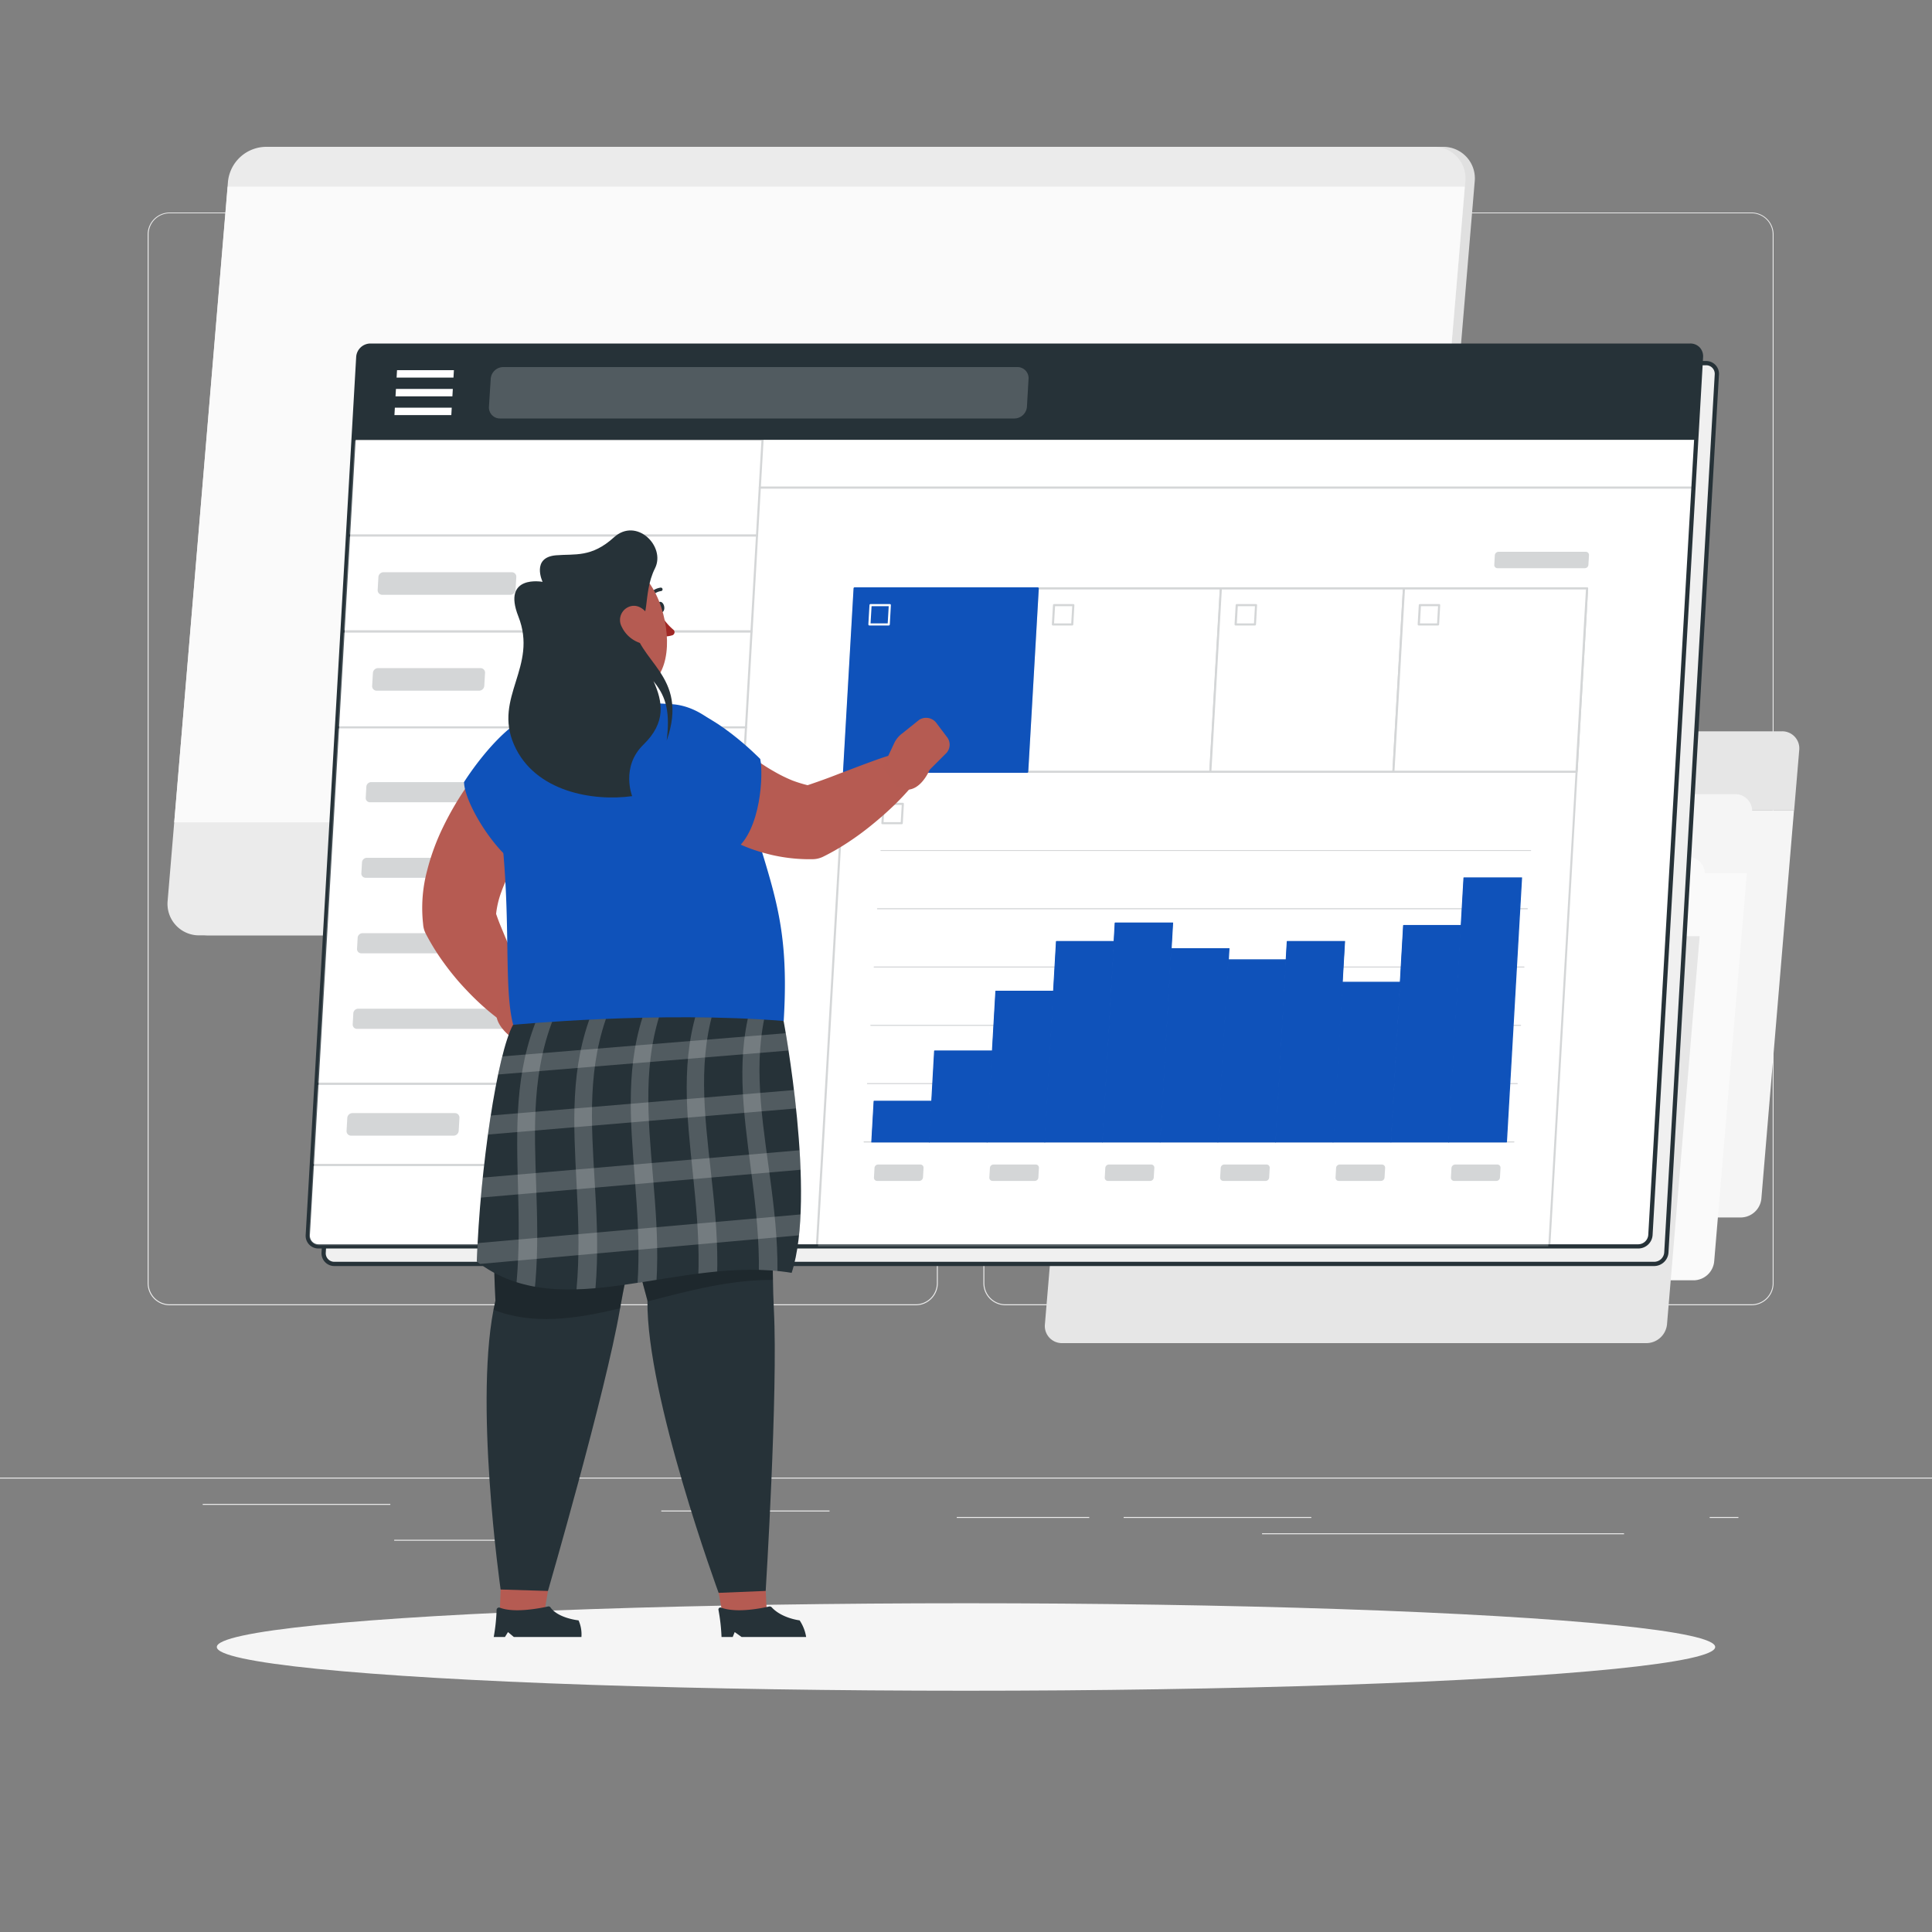 <svg xmlns="http://www.w3.org/2000/svg" xmlns:xlink="http://www.w3.org/1999/xlink" viewBox="0 0 500 500"><rect x="0" y="0" width="500" height="500" fill="#808080" stroke="none"/><defs><clipPath id="freepik--clip-path--inject-117"><path d="M202.8,264.23s8.56,45.29,2.08,65.18c-29-4.75-59.4,14-81.48-2.92.82-24.09,5.29-53.86,9.37-61.26C132.77,265.23,170.52,261.58,202.8,264.23Z" style="fill:none"></path></clipPath></defs><g id="freepik--background-complete--inject-117"><rect y="382.4" width="500" height="0.25" style="fill:#ebebeb"></rect><rect x="102.02" y="398.49" width="33.12" height="0.25" style="fill:#ebebeb"></rect><rect x="171.14" y="390.92" width="43.55" height="0.25" style="fill:#ebebeb"></rect><rect x="52.46" y="389.21" width="48.56" height="0.25" style="fill:#ebebeb"></rect><rect x="247.61" y="392.59" width="34.29" height="0.25" style="fill:#ebebeb"></rect><rect x="442.46" y="392.59" width="7.44" height="0.25" style="fill:#ebebeb"></rect><rect x="290.8" y="392.59" width="48.57" height="0.25" style="fill:#ebebeb"></rect><rect x="326.62" y="396.81" width="93.68" height="0.25" style="fill:#ebebeb"></rect><path d="M237,337.8H43.91a5.71,5.71,0,0,1-5.7-5.71V60.66A5.71,5.71,0,0,1,43.91,55H237a5.71,5.71,0,0,1,5.71,5.71V332.09A5.71,5.71,0,0,1,237,337.8ZM43.91,55.2a5.46,5.46,0,0,0-5.45,5.46V332.09a5.46,5.46,0,0,0,5.45,5.46H237a5.47,5.47,0,0,0,5.46-5.46V60.66A5.47,5.47,0,0,0,237,55.2Z" style="fill:#ebebeb"></path><path d="M453.31,337.8H260.21a5.72,5.72,0,0,1-5.71-5.71V60.66A5.72,5.72,0,0,1,260.21,55h193.1A5.71,5.71,0,0,1,459,60.66V332.09A5.71,5.71,0,0,1,453.31,337.8ZM260.21,55.2a5.47,5.47,0,0,0-5.46,5.46V332.09a5.47,5.47,0,0,0,5.46,5.46h193.1a5.47,5.47,0,0,0,5.46-5.46V60.66a5.47,5.47,0,0,0-5.46-5.46Z" style="fill:#ebebeb"></path><path d="M356.27,242.07H54.06a8.16,8.16,0,0,1-8.23-9L61.48,47a10,10,0,0,1,9.74-9h302.2a8.15,8.15,0,0,1,8.23,9L366,233.08A10,10,0,0,1,356.27,242.07Z" style="fill:#e0e0e0"></path><path d="M353.82,242.07H51.62a8.15,8.15,0,0,1-8.23-9L59,47a10,10,0,0,1,9.74-9H371a8.16,8.16,0,0,1,8.23,9L363.56,233.08A10,10,0,0,1,353.82,242.07Z" style="fill:#ebebeb"></path><polygon points="365.26 212.83 45.09 212.83 58.92 48.31 379.09 48.31 365.26 212.83" style="fill:#fafafa"></polygon><path d="M304.6,194.12a5.4,5.4,0,0,1,5.26-4.86H461.19a4.42,4.42,0,0,1,4.45,4.86l-1.32,15.64h-161Z" style="fill:#e6e6e6"></path><path d="M343.11,203.61a3.75,3.75,0,0,1-3.79-4.13l.43,0-.43,0a4.51,4.51,0,0,1,4.41-4.07,3.75,3.75,0,0,1,3.79,4.14A4.51,4.51,0,0,1,343.11,203.61Zm.62-7.34a3.63,3.63,0,0,0-3.55,3.28,2.89,2.89,0,0,0,2.93,3.2,3.65,3.65,0,0,0,3.56-3.27,3,3,0,0,0-.75-2.28A2.94,2.94,0,0,0,343.73,196.27Z" style="fill:#fff"></path><path d="M330.1,203.61a3.76,3.76,0,0,1-3.8-4.13l.43,0-.43,0a4.51,4.51,0,0,1,4.41-4.07,3.75,3.75,0,0,1,2.82,1.21,3.81,3.81,0,0,1,1,2.93A4.51,4.51,0,0,1,330.1,203.61Zm.61-7.34a3.64,3.64,0,0,0-3.55,3.28,2.89,2.89,0,0,0,2.94,3.2,3.64,3.64,0,0,0,3.55-3.27,2.89,2.89,0,0,0-2.94-3.21Z" style="fill:#fff"></path><path d="M317.08,203.61a3.75,3.75,0,0,1-3.79-4.13l.43,0-.43,0a4.51,4.51,0,0,1,4.41-4.07,3.75,3.75,0,0,1,3.79,4.14A4.51,4.51,0,0,1,317.08,203.61Zm.62-7.34a3.63,3.63,0,0,0-3.55,3.28,2.89,2.89,0,0,0,2.93,3.2,3.65,3.65,0,0,0,3.56-3.27,3,3,0,0,0-.75-2.28A2.94,2.94,0,0,0,317.7,196.27Z" style="fill:#fff"></path><path d="M450.61,315.08H299.29a4.41,4.41,0,0,1-4.45-4.86l8.44-100.46h161l-8.44,100.46A5.41,5.41,0,0,1,450.61,315.08Z" style="fill:#f5f5f5"></path><path d="M292.39,210.38a5.4,5.4,0,0,1,5.27-4.86H449a4.41,4.41,0,0,1,4.45,4.86L452.12,226h-161Z" style="fill:#f5f5f5"></path><path d="M330.91,219.87a3.76,3.76,0,0,1-3.8-4.13l.43,0-.43,0a4.51,4.51,0,0,1,4.41-4.07,3.76,3.76,0,0,1,3.8,4.14A4.51,4.51,0,0,1,330.91,219.87Zm.61-7.34a3.64,3.64,0,0,0-3.55,3.28,2.89,2.89,0,0,0,2.94,3.2,3.64,3.64,0,0,0,3.55-3.27,2.89,2.89,0,0,0-2.94-3.21Z" style="fill:#e6e6e6"></path><path d="M317.89,219.87a3.75,3.75,0,0,1-3.79-4.13l.43,0-.43,0a4.51,4.51,0,0,1,4.41-4.07,3.75,3.75,0,0,1,3.79,4.14A4.51,4.51,0,0,1,317.89,219.87Zm.62-7.34a3.65,3.65,0,0,0-3.56,3.28,2.89,2.89,0,0,0,2.94,3.2,3.63,3.63,0,0,0,3.55-3.27,2.89,2.89,0,0,0-2.93-3.21Z" style="fill:#e6e6e6"></path><path d="M304.88,219.87a3.75,3.75,0,0,1-2.82-1.21,3.8,3.8,0,0,1-1-2.92l.43,0-.43,0a4.51,4.51,0,0,1,4.41-4.07,3.76,3.76,0,0,1,3.8,4.14A4.51,4.51,0,0,1,304.88,219.87Zm.61-7.34a3.64,3.64,0,0,0-3.55,3.28,2.89,2.89,0,0,0,2.94,3.2,3.64,3.64,0,0,0,3.55-3.27,3,3,0,0,0-.75-2.28A2.93,2.93,0,0,0,305.49,212.53Z" style="fill:#e6e6e6"></path><path d="M438.41,331.34H287.08a4.42,4.42,0,0,1-4.45-4.86L291.08,226h161l-8.45,100.46A5.4,5.4,0,0,1,438.41,331.34Z" style="fill:#fafafa"></path><path d="M280.18,226.64a5.41,5.41,0,0,1,5.27-4.86H436.77a4.41,4.41,0,0,1,4.45,4.86l-1.31,15.64h-161Z" style="fill:#fafafa"></path><path d="M318.7,236.13a3.75,3.75,0,0,1-3.79-4.14l.42,0-.42,0a4.5,4.5,0,0,1,4.41-4.06,3.75,3.75,0,0,1,3.79,4.14A4.51,4.51,0,0,1,318.7,236.13Zm.62-7.34a3.64,3.64,0,0,0-3.56,3.28,2.89,2.89,0,0,0,2.94,3.2,3.63,3.63,0,0,0,3.55-3.28,2.89,2.89,0,0,0-2.93-3.2Z" style="fill:#f0f0f0"></path><path d="M305.68,236.13a3.75,3.75,0,0,1-3.79-4.14l.43,0-.43,0a4.51,4.51,0,0,1,4.41-4.06,3.75,3.75,0,0,1,3.79,4.14A4.5,4.5,0,0,1,305.68,236.13Zm.62-7.34a3.63,3.63,0,0,0-3.55,3.28,2.89,2.89,0,0,0,2.93,3.2,3.64,3.64,0,0,0,3.56-3.28,2.89,2.89,0,0,0-2.94-3.2Z" style="fill:#f0f0f0"></path><path d="M292.67,236.13a3.75,3.75,0,0,1-3.79-4.14l.42,0-.42,0a4.5,4.5,0,0,1,4.41-4.06,3.75,3.75,0,0,1,3.79,4.14A4.51,4.51,0,0,1,292.67,236.13Zm.62-7.34a3.64,3.64,0,0,0-3.56,3.28,2.89,2.89,0,0,0,2.94,3.2,3.63,3.63,0,0,0,3.55-3.28,2.89,2.89,0,0,0-2.93-3.2Z" style="fill:#f0f0f0"></path><path d="M426.2,347.6H274.87a4.42,4.42,0,0,1-4.45-4.86l8.45-100.46h161l-8.45,100.46A5.4,5.4,0,0,1,426.2,347.6Z" style="fill:#e6e6e6"></path></g><g id="freepik--Shadow--inject-117"><ellipse id="freepik--path--inject-117" cx="250" cy="426.24" rx="193.89" ry="11.32" style="fill:#f5f5f5"></ellipse></g><g id="freepik--google-sitemap--inject-117"><path d="M428.13,327.1H86.54a2.76,2.76,0,0,1-2.78-3L96.83,96.93A3.16,3.16,0,0,1,100,94H441.53a2.76,2.76,0,0,1,2.79,3L431.25,324.15A3.17,3.17,0,0,1,428.13,327.1Z" style="fill:#f0f0f0"></path><path d="M428.13,327.65H86.54a3.31,3.31,0,0,1-3.33-3.53L96.28,96.9A3.72,3.72,0,0,1,100,93.43H441.53A3.3,3.3,0,0,1,444.86,97L431.8,324.18A3.73,3.73,0,0,1,428.13,327.65ZM100,94.53A2.61,2.61,0,0,0,97.37,97L84.31,324.18a2.2,2.2,0,0,0,2.23,2.37H428.13a2.61,2.61,0,0,0,2.57-2.43L443.77,96.9a2.23,2.23,0,0,0-.6-1.68,2.2,2.2,0,0,0-1.64-.69Z" style="fill:#263238"></path><path d="M424,322.56H82.44a2.75,2.75,0,0,1-2.78-2.95L92.72,92.39a3.18,3.18,0,0,1,3.12-3H437.43a2.76,2.76,0,0,1,2.78,3L427.15,319.61A3.17,3.17,0,0,1,424,322.56Z" style="fill:#fff"></path><path d="M424,323.11H82.44a3.29,3.29,0,0,1-3.33-3.53L92.18,92.36a3.71,3.71,0,0,1,3.66-3.46H437.43a3.31,3.31,0,0,1,2.44,1,3.35,3.35,0,0,1,.89,2.5L427.69,319.64A3.72,3.72,0,0,1,424,323.11ZM95.84,90a2.61,2.61,0,0,0-2.57,2.44L80.2,319.64a2.29,2.29,0,0,0,.6,1.69,2.24,2.24,0,0,0,1.64.69H424a2.62,2.62,0,0,0,2.57-2.44L439.67,92.36a2.28,2.28,0,0,0-.6-1.68,2.24,2.24,0,0,0-1.64-.69Z" style="fill:#263238"></path><path d="M437.43,89.44H95.84a3.18,3.18,0,0,0-3.12,3l-1.23,21.39H439l1.23-21.39A2.76,2.76,0,0,0,437.43,89.44Z" style="fill:#263238"></path><polygon points="117.08 102.57 102.36 102.57 102.47 100.65 117.19 100.65 117.08 102.57" style="fill:#fff"></polygon><polygon points="116.8 107.42 102.08 107.42 102.19 105.5 116.91 105.5 116.8 107.42" style="fill:#fff"></polygon><polygon points="117.36 97.72 102.64 97.72 102.75 95.8 117.47 95.8 117.36 97.72" style="fill:#fff"></polygon><path d="M262.51,108.3H129.41a2.84,2.84,0,0,1-2.87-3L127,98a3.27,3.27,0,0,1,3.22-3h133.1a2.86,2.86,0,0,1,2.87,3l-.42,7.29A3.28,3.28,0,0,1,262.51,108.3Z" style="fill:#fff;opacity:0.2"></path><g style="opacity:0.2"><polygon points="195.92 138.6 90.07 138.6 91.49 113.78 197.35 113.78 195.92 138.6" style="fill:#fff"></polygon><path d="M195.92,138.87H90.07a.28.28,0,0,1-.2-.08.32.32,0,0,1-.08-.21l1.43-24.82a.28.28,0,0,1,.27-.26H197.35a.33.33,0,0,1,.2.09.31.31,0,0,1,.07.2l-1.43,24.82A.27.27,0,0,1,195.92,138.87Zm-105.56-.54h105.3l1.4-24.28H91.75Z" style="fill:#263238"></path><polygon points="194.49 163.42 88.64 163.42 90.07 138.6 195.92 138.6 194.49 163.42" style="fill:#fff"></polygon><path d="M194.49,163.69H88.64a.28.28,0,0,1-.2-.08.27.27,0,0,1-.07-.21l1.42-24.82a.27.27,0,0,1,.28-.25H195.92a.3.3,0,0,1,.2.08.26.26,0,0,1,.07.2l-1.42,24.83A.27.27,0,0,1,194.49,163.69Zm-105.56-.54h105.3l1.4-24.28H90.33Z" style="fill:#263238"></path><polygon points="193.06 188.24 87.21 188.24 88.64 163.42 194.49 163.42 193.06 188.24" style="fill:#fff"></polygon><path d="M193.06,188.51H87.21a.3.3,0,0,1-.2-.08.27.27,0,0,1-.07-.21l1.43-24.82a.26.26,0,0,1,.27-.25H194.49a.28.28,0,0,1,.2.08.32.32,0,0,1,.08.21l-1.43,24.82A.27.27,0,0,1,193.06,188.51ZM87.5,188H192.81l1.39-24.28H88.9Z" style="fill:#263238"></path><polygon points="186.55 301.51 80.7 301.51 81.91 280.47 187.76 280.47 186.55 301.51" style="fill:#fff"></polygon><path d="M186.55,301.79H80.7a.25.25,0,0,1-.2-.09.3.3,0,0,1-.08-.2l1.22-21.05a.27.27,0,0,1,.27-.26H187.76a.25.25,0,0,1,.2.09.25.25,0,0,1,.07.2l-1.21,21A.26.26,0,0,1,186.55,301.79ZM81,301.24h105.3l1.18-20.5H82.17Z" style="fill:#263238"></path><path d="M185.34,322.56H82.64a2.94,2.94,0,0,1-3-3.14l1-17.9H186.55Z" style="fill:#fff"></path><path d="M185.34,322.84H82.64a3.21,3.21,0,0,1-2.37-1,3.17,3.17,0,0,1-.87-2.43l1-17.9a.28.28,0,0,1,.28-.26H186.55a.25.25,0,0,1,.2.09.25.25,0,0,1,.07.2l-1.21,21.05A.27.27,0,0,1,185.34,322.84ZM81,301.79l-1,17.64a2.66,2.66,0,0,0,2.7,2.86H185.08l1.18-20.5Z" style="fill:#263238"></path><polygon points="187.76 280.47 81.91 280.47 87.21 188.24 193.06 188.24 187.76 280.47" style="fill:#fff"></polygon><path d="M187.76,280.74H81.91a.25.25,0,0,1-.2-.09.24.24,0,0,1-.07-.2l5.3-92.23a.27.27,0,0,1,.27-.25H193.06a.27.27,0,0,1,.28.29L188,280.48A.26.26,0,0,1,187.76,280.74ZM82.2,280.19H187.5l5.27-91.68H87.47Z" style="fill:#263238"></path><polyline points="211.38 322.56 221.17 152.23 410.74 152.23 400.94 322.56" style="fill:#fff"></polyline><path d="M400.94,322.84h0a.27.27,0,0,1-.25-.29l9.78-170h-189l-9.78,170.08a.28.28,0,0,1-.55,0l9.8-170.34a.28.28,0,0,1,.27-.26H410.74a.25.25,0,0,1,.19.09.26.26,0,0,1,.08.2l-9.8,170.34A.27.27,0,0,1,400.94,322.84Z" style="fill:#263238"></path><path d="M237.94,305.62H227a.81.81,0,0,1-.82-.88l.14-2.49a.94.94,0,0,1,.93-.87h10.93a.81.81,0,0,1,.83.87l-.14,2.49A1,1,0,0,1,237.94,305.62Z" style="fill:#263238"></path><path d="M267.8,305.62H256.87a.83.83,0,0,1-.83-.88l.15-2.49a.93.93,0,0,1,.92-.87h10.94a.81.81,0,0,1,.82.87l-.14,2.49A.94.94,0,0,1,267.8,305.62Z" style="fill:#263238"></path><path d="M297.67,305.62H286.73a.81.81,0,0,1-.82-.88l.14-2.49a.94.94,0,0,1,.93-.87h10.93a.81.81,0,0,1,.83.87l-.15,2.49A.93.93,0,0,1,297.67,305.62Z" style="fill:#263238"></path><path d="M327.53,305.62H316.6a.82.82,0,0,1-.83-.88l.15-2.49a.93.93,0,0,1,.92-.87h10.94a.81.81,0,0,1,.82.87l-.14,2.49A.94.94,0,0,1,327.53,305.62Z" style="fill:#263238"></path><path d="M357.4,305.62H346.46a.81.81,0,0,1-.82-.88l.14-2.49a.94.94,0,0,1,.93-.87h10.93a.83.83,0,0,1,.83.87l-.15,2.49A.93.93,0,0,1,357.4,305.62Z" style="fill:#263238"></path><path d="M387.26,305.62H376.33a.82.82,0,0,1-.83-.88l.14-2.49a1,1,0,0,1,.93-.87h10.94a.81.81,0,0,1,.82.87l-.14,2.49A.94.94,0,0,1,387.26,305.62Z" style="fill:#263238"></path><path d="M410.15,147.05H387.54a.82.82,0,0,1-.82-.88l.14-2.49a1,1,0,0,1,.93-.88H410.4a.83.83,0,0,1,.83.88l-.15,2.49A.94.94,0,0,1,410.15,147.05Z" style="fill:#263238"></path><path d="M132.1,153.93H98.92a1.17,1.17,0,0,1-1.18-1.25l.19-3.34a1.34,1.34,0,0,1,1.32-1.25h33.19a1.17,1.17,0,0,1,1.18,1.25l-.2,3.34A1.34,1.34,0,0,1,132.1,153.93Z" style="fill:#263238"></path><path d="M152.39,207.63H95.76a1.1,1.1,0,0,1-1.11-1.18l.16-2.86a1.27,1.27,0,0,1,1.25-1.18h56.62a1.11,1.11,0,0,1,1.12,1.18l-.17,2.86A1.26,1.26,0,0,1,152.39,207.63Z" style="fill:#263238"></path><path d="M135.75,227.17H94.63A1.1,1.1,0,0,1,93.52,226l.17-2.86A1.26,1.26,0,0,1,94.93,222h41.12a1.1,1.1,0,0,1,1.11,1.18L137,226A1.25,1.25,0,0,1,135.75,227.17Z" style="fill:#263238"></path><path d="M126.84,246.72H93.51a1.1,1.1,0,0,1-1.11-1.18l.16-2.85a1.27,1.27,0,0,1,1.25-1.18h33.33a1.11,1.11,0,0,1,1.11,1.18l-.17,2.85A1.26,1.26,0,0,1,126.84,246.72Z" style="fill:#263238"></path><path d="M141.53,266.27H92.39a1.1,1.1,0,0,1-1.11-1.18l.16-2.86a1.27,1.27,0,0,1,1.25-1.18h49.14a1.1,1.1,0,0,1,1.11,1.18l-.16,2.86A1.27,1.27,0,0,1,141.53,266.27Z" style="fill:#263238"></path><path d="M124,178.75H97.49a1.17,1.17,0,0,1-1.18-1.25l.2-3.34a1.34,1.34,0,0,1,1.31-1.25h26.53a1.17,1.17,0,0,1,1.18,1.25l-.2,3.34A1.34,1.34,0,0,1,124,178.75Z" style="fill:#263238"></path><path d="M117.39,293.91H90.87a1.17,1.17,0,0,1-1.18-1.25l.19-3.34a1.34,1.34,0,0,1,1.32-1.25h26.53a1.16,1.16,0,0,1,1.17,1.25l-.19,3.34A1.34,1.34,0,0,1,117.39,293.91Z" style="fill:#263238"></path><polygon points="313.23 199.68 265.83 199.68 268.56 152.23 315.95 152.23 313.23 199.68" style="fill:#fff"></polygon><path d="M313.23,200H265.84a.27.27,0,0,1-.28-.29l2.73-47.45a.28.28,0,0,1,.27-.26H316a.25.25,0,0,1,.2.09.26.26,0,0,1,.08.2l-2.73,47.45A.27.27,0,0,1,313.23,200Zm-47.11-.55H313l2.69-46.9H268.82Z" style="fill:#263238"></path><polygon points="233.37 213.04 228.38 213.04 228.67 208.04 233.66 208.04 233.37 213.04" style="fill:#fff"></polygon><path d="M233.37,213.31h-5a.32.32,0,0,1-.2-.08.31.31,0,0,1-.07-.21l.29-5a.27.27,0,0,1,.27-.26h5a.27.27,0,0,1,.2.09.24.24,0,0,1,.07.2l-.29,5A.26.26,0,0,1,233.37,213.31Zm-4.7-.54h4.44l.26-4.45h-4.44Z" style="fill:#263238"></path><polygon points="360.62 199.68 313.23 199.68 315.95 152.23 363.35 152.23 360.62 199.68" style="fill:#fff"></polygon><path d="M360.62,200H313.23a.27.27,0,0,1-.28-.29l2.73-47.45A.28.28,0,0,1,316,152h47.39a.25.25,0,0,1,.2.09.26.26,0,0,1,.08.2l-2.73,47.45A.27.27,0,0,1,360.62,200Zm-47.1-.55h46.84l2.69-46.9H316.21Z" style="fill:#263238"></path><polygon points="408.01 199.68 360.62 199.68 363.35 152.23 410.74 152.23 408.01 199.68" style="fill:#fff"></polygon><path d="M408,200H360.62a.28.28,0,0,1-.2-.08.32.32,0,0,1-.08-.21l2.73-47.45a.28.28,0,0,1,.27-.26h47.4a.25.25,0,0,1,.19.09.26.26,0,0,1,.08.2l-2.73,47.45A.27.27,0,0,1,408,200Zm-47.1-.55h46.84l2.7-46.9H363.6Z" style="fill:#263238"></path><path d="M438.27,126.46H196.63a.27.27,0,0,1-.27-.27.28.28,0,0,1,.27-.28H438.27a.28.28,0,0,1,.27.28A.27.27,0,0,1,438.27,126.46Z" style="fill:#263238"></path><path d="M396.13,220.23H228a.14.14,0,0,1-.14-.14A.13.13,0,0,1,228,220H396.13a.13.13,0,0,1,.13.13A.13.13,0,0,1,396.13,220.23Z" style="fill:#263238"></path><path d="M395.26,235.32H227.11a.14.14,0,1,1,0-.28H395.26a.14.14,0,0,1,0,.28Z" style="fill:#263238"></path><path d="M394.39,250.4H226.24a.13.13,0,0,1-.13-.13.13.13,0,0,1,.13-.14H394.39a.14.14,0,0,1,.14.14A.13.13,0,0,1,394.39,250.4Z" style="fill:#263238"></path><path d="M393.52,265.49H225.37a.13.13,0,0,1-.13-.14.13.13,0,0,1,.13-.13H393.52a.13.13,0,0,1,.14.13A.14.14,0,0,1,393.52,265.49Z" style="fill:#263238"></path><path d="M392.65,280.58H224.51a.14.14,0,0,1-.14-.14.14.14,0,0,1,.14-.14H392.65a.14.14,0,0,1,.14.14A.14.14,0,0,1,392.65,280.58Z" style="fill:#263238"></path><path d="M391.79,295.67H223.64a.14.14,0,0,1-.14-.14.14.14,0,0,1,.14-.14H391.79a.13.13,0,0,1,.13.14A.14.14,0,0,1,391.79,295.67Z" style="fill:#263238"></path><polygon points="277.49 161.6 272.5 161.6 272.79 156.61 277.78 156.61 277.49 161.6" style="fill:#fff"></polygon><path d="M277.49,161.88h-5a.28.28,0,0,1-.19-.09.27.27,0,0,1-.08-.2l.29-5a.28.28,0,0,1,.27-.26h5a.25.25,0,0,1,.2.09.25.25,0,0,1,.07.2l-.28,5A.28.28,0,0,1,277.49,161.88Zm-4.7-.55h4.44l.26-4.45h-4.44Z" style="fill:#263238"></path><polygon points="324.78 161.6 319.8 161.6 320.08 156.61 325.07 156.61 324.78 161.6" style="fill:#fff"></polygon><path d="M324.78,161.88h-5a.29.29,0,0,1-.2-.09.27.27,0,0,1-.08-.2l.29-5a.28.28,0,0,1,.27-.26h5a.25.25,0,0,1,.2.09.25.25,0,0,1,.07.2l-.28,5A.28.28,0,0,1,324.78,161.88Zm-4.69-.55h4.44l.25-4.45h-4.44Z" style="fill:#263238"></path><polygon points="372.17 161.6 367.19 161.6 367.47 156.61 372.46 156.61 372.17 161.6" style="fill:#fff"></polygon><path d="M372.17,161.88h-5a.29.29,0,0,1-.2-.09.27.27,0,0,1-.08-.2l.29-5a.28.28,0,0,1,.27-.26h5a.25.25,0,0,1,.2.09.25.25,0,0,1,.07.2l-.28,5A.28.28,0,0,1,372.17,161.88Zm-4.69-.55h4.44l.25-4.45h-4.44Z" style="fill:#263238"></path></g><polygon points="240.52 295.53 225.59 295.53 226.19 285 241.12 285 240.52 295.53" style="fill:#0F52BA"></polygon><path d="M240.52,295.67H225.59a.12.12,0,0,1-.1-.05.12.12,0,0,1,0-.1l.6-10.52a.14.14,0,0,1,.14-.13h14.93a.12.12,0,0,1,.1,0,.13.13,0,0,1,0,.1l-.61,10.53A.13.13,0,0,1,240.52,295.67Zm-14.79-.28h14.66l.59-10.25H226.32Z" style="fill:#0F52BA"></path><polygon points="255.45 295.53 240.52 295.53 241.87 271.97 256.81 271.97 255.45 295.53" style="fill:#0F52BA"></polygon><path d="M255.45,295.67H240.52a.12.12,0,0,1-.1-.05.12.12,0,0,1,0-.1L241.74,272a.13.13,0,0,1,.13-.13h14.94a.14.14,0,0,1,.13.15l-1.35,23.56A.15.15,0,0,1,255.45,295.67Zm-14.79-.28h14.66l1.34-23.29H242Z" style="fill:#0F52BA"></path><polygon points="270.38 295.53 255.45 295.53 257.69 256.55 272.62 256.55 270.38 295.53" style="fill:#0F52BA"></polygon><path d="M270.38,295.67H255.45a.14.14,0,0,1-.1-.05.15.15,0,0,1,0-.1l2.25-39a.12.12,0,0,1,.13-.12h14.93a.12.12,0,0,1,.1,0,.13.13,0,0,1,0,.1l-2.24,39A.13.13,0,0,1,270.38,295.67Zm-14.78-.28h14.65l2.23-38.7H257.82Z" style="fill:#0F52BA"></path><polygon points="285.31 295.53 270.38 295.53 273.37 243.68 288.3 243.68 285.31 295.53" style="fill:#0F52BA"></polygon><path d="M285.31,295.67H270.38a.16.16,0,0,1-.1-.05.11.11,0,0,1,0-.1l3-51.85a.13.13,0,0,1,.13-.13H288.3a.21.21,0,0,1,.1,0,.13.13,0,0,1,0,.1l-3,51.86A.13.13,0,0,1,285.31,295.67Zm-14.78-.28h14.66l3-51.58H273.49Z" style="fill:#0F52BA"></path><polygon points="300.25 295.53 285.31 295.53 288.57 238.89 303.5 238.89 300.25 295.53" style="fill:#0F52BA"></polygon><path d="M300.25,295.67H285.31a.12.12,0,0,1-.09-.05.12.12,0,0,1,0-.1l3.26-56.64a.13.13,0,0,1,.13-.13H303.5a.12.12,0,0,1,.1.05.12.12,0,0,1,0,.1l-3.26,56.64A.13.13,0,0,1,300.25,295.67Zm-14.79-.28h14.66L303.36,239H288.7Z" style="fill:#0F52BA"></path><polygon points="315.18 295.53 300.25 295.53 303.12 245.52 318.06 245.52 315.18 295.53" style="fill:#0F52BA"></polygon><path d="M315.18,295.67H300.25a.12.12,0,0,1-.1-.05.12.12,0,0,1,0-.1l2.88-50a.13.13,0,0,1,.13-.13h14.94a.11.11,0,0,1,.09,0,.14.14,0,0,1,0,.1l-2.87,50A.15.15,0,0,1,315.18,295.67Zm-14.79-.28h14.66l2.86-49.74H303.25Z" style="fill:#0F52BA"></path><polygon points="330.11 295.53 315.18 295.53 317.89 248.41 332.82 248.41 330.11 295.53" style="fill:#0F52BA"></polygon><path d="M330.11,295.67H315.18a.14.14,0,0,1-.1-.05.12.12,0,0,1,0-.1l2.71-47.12a.15.15,0,0,1,.14-.13h14.93a.15.15,0,0,1,.1,0,.14.14,0,0,1,0,.1l-2.71,47.13A.15.15,0,0,1,330.11,295.67Zm-14.79-.28H330l2.7-46.85H318Z" style="fill:#0F52BA"></path><polygon points="345.04 295.53 330.11 295.53 333.09 243.68 348.03 243.68 345.04 295.53" style="fill:#0F52BA"></polygon><path d="M345,295.67H330.11a.14.14,0,0,1-.1-.05.11.11,0,0,1,0-.1l3-51.85a.13.13,0,0,1,.13-.13H348a.21.21,0,0,1,.1,0,.19.19,0,0,1,0,.1l-3,51.86A.13.13,0,0,1,345,295.67Zm-14.78-.28h14.65l3-51.58H333.22Z" style="fill:#0F52BA"></path><polygon points="359.98 295.53 345.04 295.53 347.42 254.22 362.35 254.22 359.98 295.53" style="fill:#0F52BA"></polygon><path d="M360,295.67H345a.16.16,0,0,1-.1-.05.11.11,0,0,1,0-.1l2.37-41.31a.15.15,0,0,1,.14-.13h14.93a.12.12,0,0,1,.1,0,.12.12,0,0,1,0,.1l-2.38,41.31A.13.13,0,0,1,360,295.67Zm-14.79-.28h14.66l2.36-41H347.55Z" style="fill:#0F52BA"></path><polygon points="374.91 295.53 359.98 295.53 363.2 239.47 378.13 239.47 374.91 295.53" style="fill:#0F52BA"></polygon><path d="M374.91,295.67H360a.12.12,0,0,1-.1-.05.12.12,0,0,1,0-.1l3.22-56a.14.14,0,0,1,.14-.13h14.93a.12.12,0,0,1,.1,0,.13.13,0,0,1,0,.1l-3.22,56.06A.15.15,0,0,1,374.91,295.67Zm-14.79-.28h14.66L378,239.61H363.33Z" style="fill:#0F52BA"></path><polygon points="389.84 295.53 374.91 295.53 378.84 227.21 393.77 227.21 389.84 295.53" style="fill:#0F52BA"></polygon><path d="M389.84,295.67H374.91a.12.12,0,0,1-.1-.05.12.12,0,0,1,0-.1l3.93-68.32a.13.13,0,0,1,.14-.13h14.93a.14.14,0,0,1,.1.05.15.15,0,0,1,0,.1L390,295.54A.15.15,0,0,1,389.84,295.67Zm-14.79-.28h14.66l3.91-68H379Z" style="fill:#0F52BA"></path><polygon points="265.83 199.68 218.44 199.68 221.17 152.23 268.56 152.23 265.83 199.68" style="fill:#0F52BA"></polygon><path d="M265.84,200h-47.4a.27.27,0,0,1-.19-.08.28.28,0,0,1-.08-.21l2.73-47.45a.28.28,0,0,1,.27-.26h47.39a.25.25,0,0,1,.2.09.3.3,0,0,1,.08.2l-2.73,47.45A.27.27,0,0,1,265.84,200Zm-47.11-.55h46.85l2.69-46.9H221.43Z" style="fill:#0F52BA"></path><path d="M230,161.88h-5a.28.28,0,0,1-.19-.09.27.27,0,0,1-.08-.2l.29-5a.28.28,0,0,1,.27-.26h5a.25.25,0,0,1,.2.09.25.25,0,0,1,.07.2l-.28,5A.28.28,0,0,1,230,161.88Zm-4.7-.55h4.44l.26-4.45h-4.44Z" style="fill:#fff"></path></g><g id="freepik--Character--inject-117"><path d="M143,209.1l-1.23,1.58-1.33,1.76c-.88,1.2-1.77,2.4-2.6,3.62-1.7,2.44-3.26,4.93-4.65,7.39-.7,1.24-1.34,2.48-1.9,3.7a34.92,34.92,0,0,0-1.52,3.61,23.41,23.41,0,0,0-1.44,6.42l-.72-3c.6,1.8,1.21,3.68,2,5.57s1.56,3.85,2.48,5.78,1.81,3.92,2.75,5.91,2,4,2.81,6l.18.41a5.32,5.32,0,0,1-8,6.45,59.56,59.56,0,0,1-5.77-4.75c-1.8-1.67-3.5-3.44-5.16-5.3a71,71,0,0,1-4.66-5.94,59.24,59.24,0,0,1-4.08-6.73,6.25,6.25,0,0,1-.63-2.11l-.09-.92a37.47,37.47,0,0,1,1.12-13.33A58.41,58.41,0,0,1,114.69,214a79.12,79.12,0,0,1,5.63-9.77c1-1.54,2.09-3.05,3.23-4.51.57-.73,1.14-1.46,1.74-2.18l.92-1.09,1.05-1.18a10.46,10.46,0,0,1,16.12,13.32Z" style="fill:#b65b52"></path><path d="M138.75,184.5c-9.3,2.84-18.66,17.9-18.66,17.9.15,5.65,8.46,18.84,14.69,21.9a31.37,31.37,0,0,0,10.15-13.85C148.3,200.86,143.38,186.13,138.75,184.5Z" style="fill:#0F52BA"></path><path d="M135.53,256.62,130,259.08c-4.5,4.48,2.25,9.28,2.25,9.28l2.32,3.62a3.21,3.21,0,0,0,4,1l3.87-1.7a3.35,3.35,0,0,0,2-4.2L143,263.6a6.69,6.69,0,0,0-2-2.57Z" style="fill:#b55b52"></path><path d="M172,184.93a8.36,8.36,0,0,0-4-3.81,7.82,7.82,0,0,1-.14-5.24l-19.65-6.26c1.59,6.5,2.83,11.63.42,14.78,3.86,2.36,10.94,6.6,18.66,6.38S173.26,187.66,172,184.93Z" style="fill:#b55b52"></path><path d="M170.11,157.3c.14.75.65,1.28,1.15,1.18s.77-.78.63-1.53-.65-1.29-1.14-1.19S170,156.54,170.11,157.3Z" style="fill:#263238"></path><path d="M170.65,158.38l1.13,6.34a7,7,0,0,0,2.24-.32.84.84,0,0,0,.2-1.47A15,15,0,0,1,170.65,158.38Z" style="fill:#a02724"></path><path d="M171.43,152.72a.43.43,0,0,1-.34.25,3.56,3.56,0,0,0-2.67,1.84.44.44,0,0,1-.59.23.46.46,0,0,1-.23-.6,4.46,4.46,0,0,1,3.35-2.36.44.44,0,0,1,.51.38A.39.39,0,0,1,171.43,152.72Z" style="fill:#263238"></path><path d="M144.36,159.67c2.34,8.46,4.13,14.16,10.24,16.88,12.13,5.4,17.56-.33,18-9.26.38-8-3.52-20.52-13.26-22.34S142,151.21,144.36,159.67Z" style="fill:#b55b52"></path><polygon points="143.56 401.34 129.91 401.47 129.31 418.4 140.71 418.31 143.56 401.34" style="fill:#b55b52"></polygon><path d="M128.22,336.6c-1.15-21.73-.7-61.37,6.58-71.37l42.68-1S163.89,318.71,160.41,339c-3.62,21.09-18.6,72.74-18.6,72.74l-12.25-.38S122.39,361.4,128.22,336.6Z" style="fill:#263238"></path><polygon points="197.64 401.34 184.02 401.47 187.12 418.4 198.5 418.31 197.64 401.34" style="fill:#b55b52"></polygon><path d="M186.73,423.65h2.9l.51-1.27,1.8,1.28h16.69a10.76,10.76,0,0,0-1.69-4.31s-4.54-.52-7.17-3.32a.75.75,0,0,0-.7-.28c-1.66.39-8.27,1.8-12.4.32a.52.52,0,0,0-.72.62A48.59,48.59,0,0,1,186.73,423.65Z" style="fill:#263238"></path><path d="M167.56,336.6c-6-21.73-14.85-61.37-9.8-71.37l43.38-1s-1.91,54.48-.86,74.76c1.1,21.09-2.12,72.74-2.12,72.74l-12.18.5S167.27,361.4,167.56,336.6Z" style="fill:#263238"></path><path d="M156.58,269.55c-10.55,1.29-19.54,2.73-25.07,3.68-4.1,15.68-4.24,45.55-3.29,63.37-.18.77-.34,1.56-.5,2.37,10.21,4,21.23,2.39,32.76-.37.75-4.32,1.93-10.09,3.34-16.53C159.32,303.39,155.06,280.6,156.58,269.55Z" style="opacity:0.2"></path><path d="M200.45,288.17c-2.48-12.12-5.19-21.5-5.19-21.5-6.12.08-12.41.4-18.6.87-2.23,9-8.55,34.86-12.84,54.53,1.27,5.29,2.56,10.26,3.74,14.53v.22c10.54-2.74,21.44-5.66,32.48-5.58C199.83,319.17,200.12,302.07,200.45,288.17Z" style="opacity:0.2"></path><path d="M174.07,182.26a189.32,189.32,0,0,0-28.84.23,19.05,19.05,0,0,0-17,22.19c4.81,28.5,1.69,49.58,4.59,60.55,0,0,44.25.78,70-1,1.85-30.12-4.78-36.4-12.45-68.16C188.64,189,181.32,182.78,174.07,182.26Z" style="fill:#0F52BA"></path><path d="M202.8,264.23s8.56,45.29,2.08,65.18c-29-4.75-59.4,14-81.48-2.92.82-24.09,5.29-53.86,9.37-61.26C132.77,265.23,170.52,261.58,202.8,264.23Z" style="fill:#263238"></path><g style="clip-path:url(#freepik--clip-path--inject-117)"><path d="M133,357.39l-5.13.48c13.67-36-.94-65.88,11.43-95l4.36-.35C131.51,291.6,146.35,321.44,133,357.39Z" style="fill:#fff;opacity:0.2"></path><path d="M149.42,355.84l-5.1.48c12.7-35.83-2.64-65.58,9-94.57l4.34-.35C146.26,290.35,161.83,320.06,149.42,355.84Z" style="fill:#fff;opacity:0.2"></path><path d="M165.78,354.3l-5.08.48c11.76-35.66-4.32-65.28,6.51-94.15l4.33-.35C161,289.11,177.24,318.69,165.78,354.3Z" style="fill:#fff;opacity:0.2"></path><path d="M182.06,352.76l-5.05.48c10.81-35.49-6-65,4.08-93.73l4.31-.35C175.57,287.87,192.59,317.32,182.06,352.76Z" style="fill:#fff;opacity:0.2"></path><path d="M198.27,351.24l-5,.47c9.89-35.33-7.63-64.68,1.68-93.31l4.29-.34C190.13,286.64,207.86,316,198.27,351.24Z" style="fill:#fff;opacity:0.2"></path><path d="M125.28,278.38c.28-1.56.62-3.12,1-4.68l80.29-6.57c-.17,1.52-.28,3.05-.34,4.57Z" style="fill:#fff;opacity:0.2"></path><path d="M123.77,293.83c0-1.63.13-3.26.24-4.88l82.5-6.93c.12,1.58.28,3.17.46,4.76Z" style="fill:#fff;opacity:0.2"></path><path d="M123.73,310c0-1.72,0-3.43,0-5.13l84.78-7.32c.26,1.65.52,3.32.78,5Z" style="fill:#fff;opacity:0.2"></path><path d="M123.39,327.18c.12-1.83.2-3.65.25-5.46l87.2-7.75c.2,1.76.38,3.53.53,5.32Z" style="fill:#fff;opacity:0.2"></path><path d="M120.79,345.57q.69-3,1.18-5.87l89.79-8.22q-.07,2.83-.33,5.72Z" style="fill:#fff;opacity:0.2"></path></g><path d="M191.82,193.46c-.07-.08,0-.07,0-.07h0l.07.06.18.17.44.4c.31.28.63.57,1,.86.68.57,1.39,1.17,2.13,1.72a42,42,0,0,0,4.6,3A37.4,37.4,0,0,0,205.1,202a34.18,34.18,0,0,0,5.21,1.5l-4.28.65c1.72-.5,3.56-1.13,5.45-1.79s3.85-1.39,5.8-2.16l6-2.27c2-.73,4.09-1.53,6.12-2.17l.24-.07a5.35,5.35,0,0,1,5.66,8.6,65.93,65.93,0,0,1-4.85,5c-1.68,1.58-3.43,3.07-5.24,4.53s-3.7,2.84-5.69,4.15a59.24,59.24,0,0,1-6.45,3.72,6.37,6.37,0,0,1-3,.67l-1.29,0a43.56,43.56,0,0,1-9.16-1.13c-1.5-.36-3-.78-4.45-1.27s-2.87-1.08-4.25-1.72a46.81,46.81,0,0,1-7.87-4.6,43.81,43.81,0,0,1-3.56-2.87c-.58-.52-1.15-1.05-1.71-1.62l-.86-.9-.45-.49-.58-.68a10.47,10.47,0,0,1,15.94-13.59Z" style="fill:#b65b52"></path><path d="M228.42,198.71l3.67,4.81c5.39,3.36,8.51-4.32,8.51-4.32l4.4-4.4a3.2,3.2,0,0,0,0-4.15l-2.54-3.38a3.35,3.35,0,0,0-4.55-1l-4.43,3.55a6.61,6.61,0,0,0-2.05,2.49Z" style="fill:#b55b52"></path><path d="M174.5,182.7c9.68.75,22.25,13.73,22.25,13.73.83,3.86.22,18.34-6.47,23.51,0,0-11.51-.57-16.45-8.5C168.47,202.82,164.23,181.9,174.5,182.7Z" style="fill:#0F52BA"></path><path d="M169.52,147.06c2.82-5.66-4.79-13.3-10.63-8s-10.09,4.24-15,4.65c-6.48.55-3.47,6.87-3.47,6.87s-10.59-2-6.27,8.95c5.15,13.05-6.51,20.86-1.13,33.18s20.66,14.72,30.58,13.33c0,0-3-7.58,2.92-13.33,11.94-11.61-4-21.4-2.68-31.84C168.76,161.76,166,154.06,169.52,147.06Z" style="fill:#263238"></path><path d="M163.88,160.87,161,162.41c-.33,4.42,5.32,10.37,8.41,14.25s4,7.84,3.13,15C178.54,174.55,164.61,171.37,163.88,160.87Z" style="fill:#263238"></path><path d="M160.91,162.22a8.05,8.05,0,0,0,4.61,4.14c2.7.92,4.24-1.45,3.64-4.08-.53-2.37-2.58-5.7-5.37-5.49A3.68,3.68,0,0,0,160.91,162.22Z" style="fill:#b55b52"></path><path d="M127.78,423.65h2.9l.79-1.27,1.52,1.28h17.48a8.89,8.89,0,0,0-.74-4.31s-5.23-.52-7.24-3.32a.62.62,0,0,0-.65-.28c-1.74.39-8.66,1.8-12.47.32a.63.63,0,0,0-.85.62A49.17,49.17,0,0,1,127.78,423.65Z" style="fill:#263238"></path></g></svg>